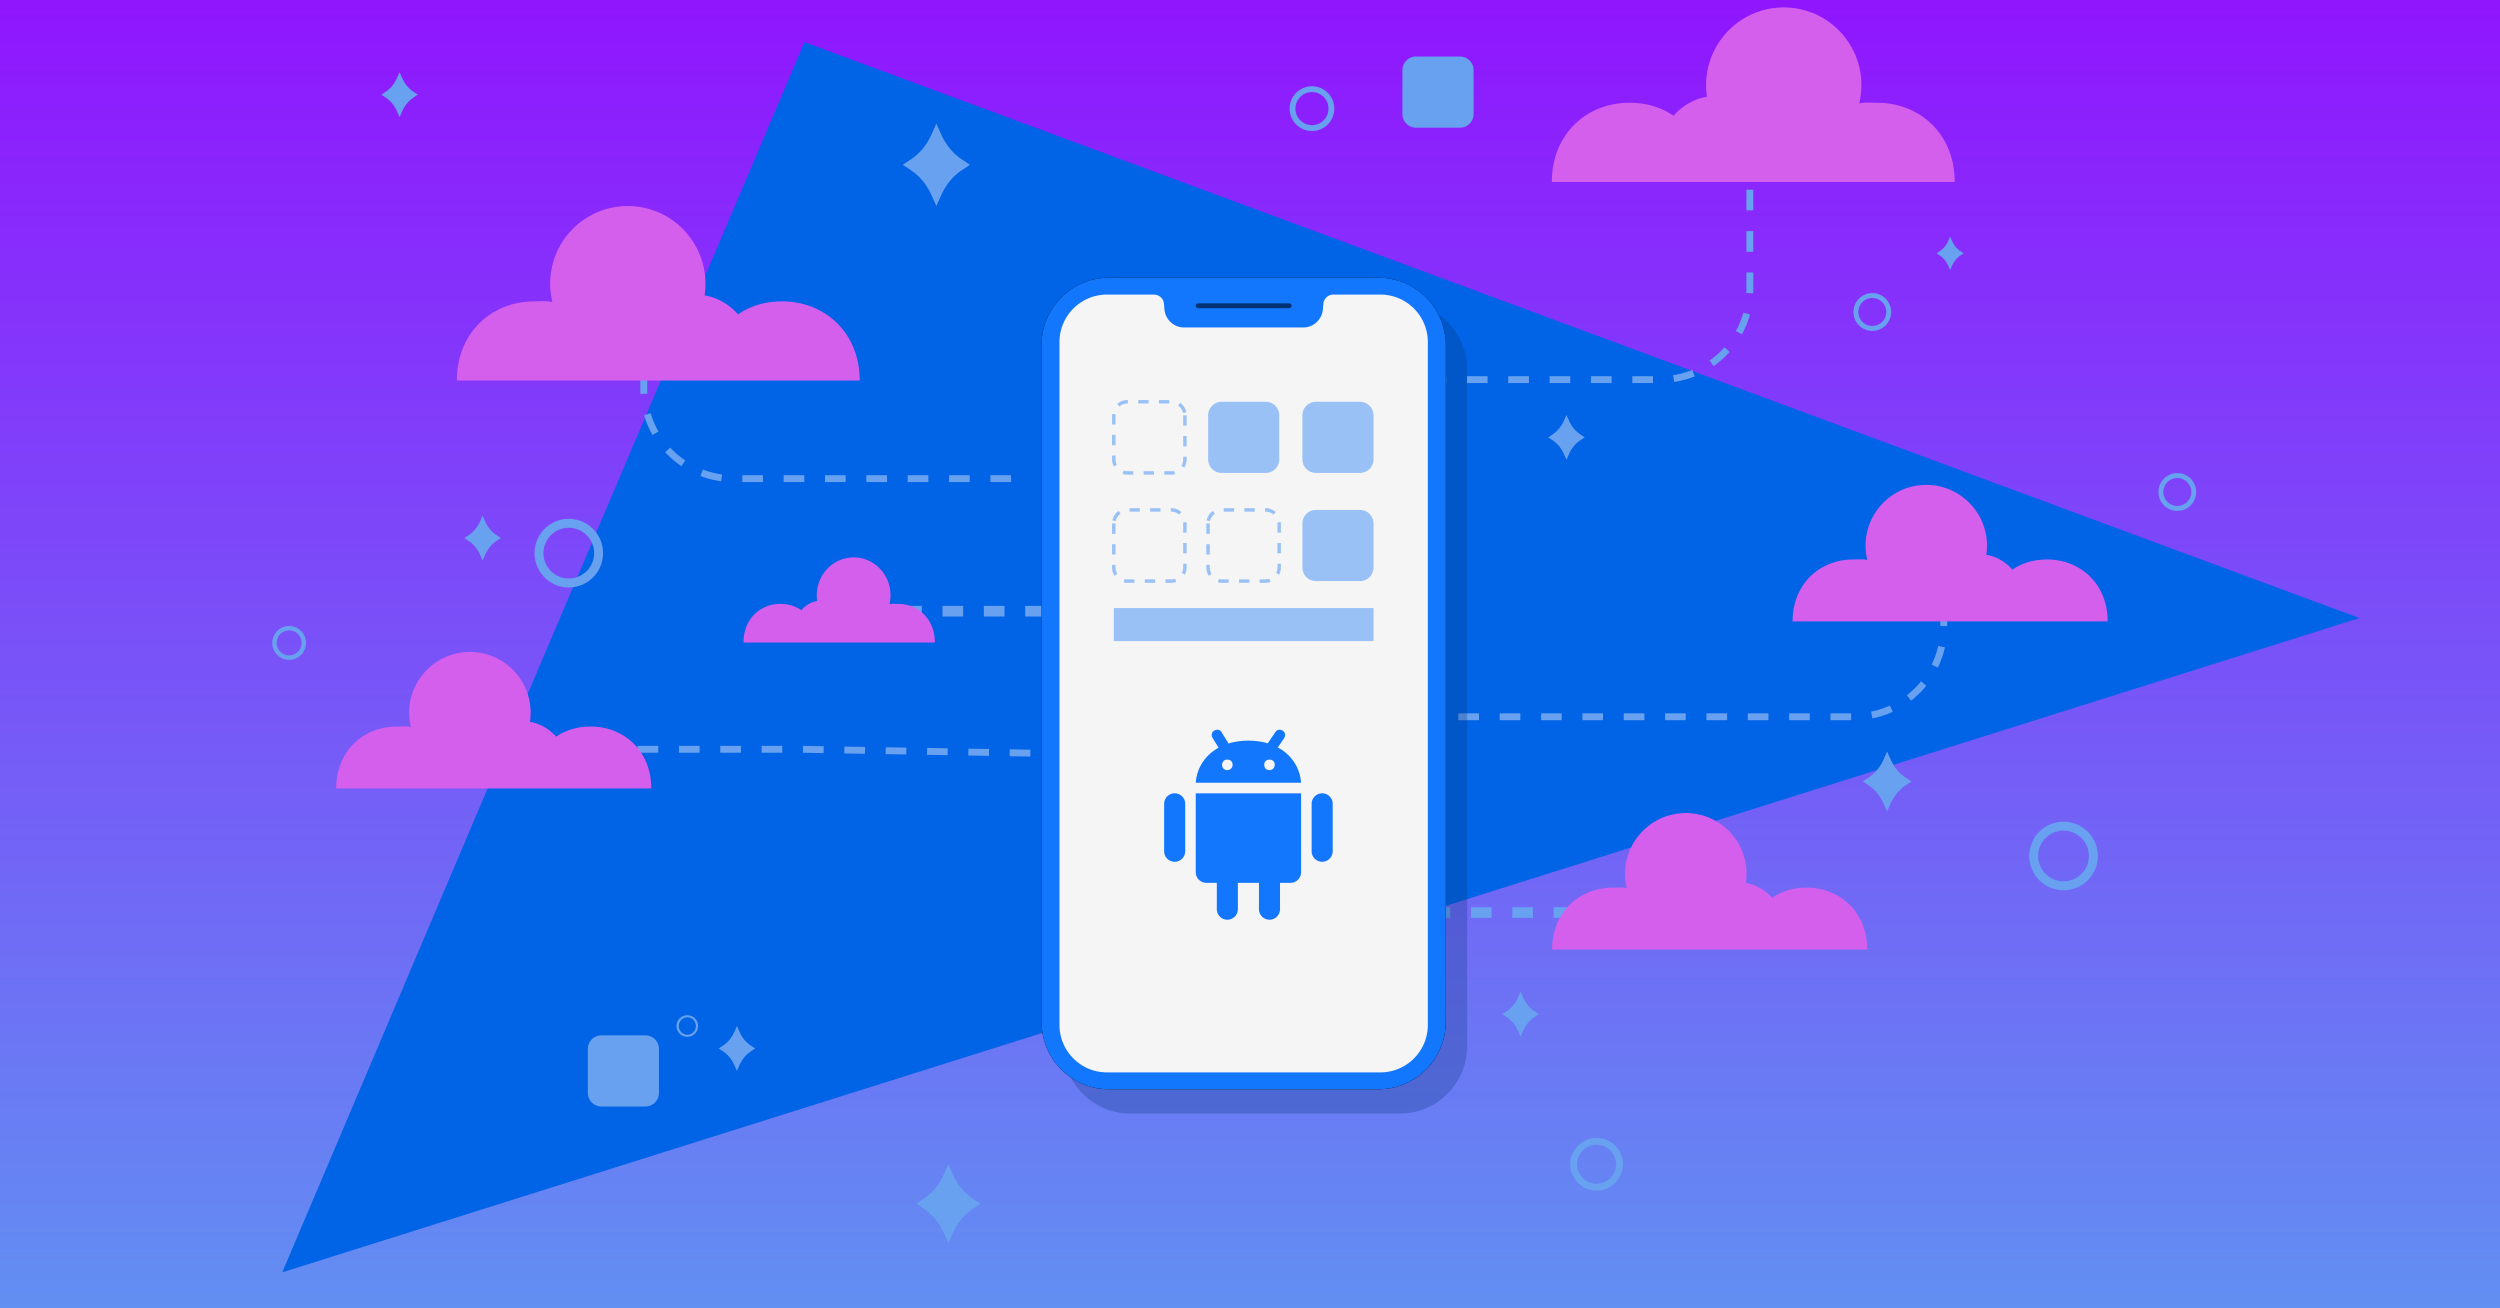 <?xml version="1.0" encoding="UTF-8"?>
<svg xmlns="http://www.w3.org/2000/svg" width="791" height="414" viewBox="0 0 791 414" fill="none">
  <rect x="0" y="0" width="791" height="414" fill="#808080" stroke="none"/>
  <g clip-path="url(#clip0_651_46673)">
    <g clip-path="url(#clip1_651_46673)">
      <path fill="#D8D8D8" stroke="#979797" d="M-16.5-28.5h823v470.315h-823z"></path>
      <mask id="a" style="mask-type:alpha" maskUnits="userSpaceOnUse" x="-17" y="-29" width="824" height="472">
        <path fill="#fff" stroke="#fff" d="M-16.5-28.5h823v470.315h-823z"></path>
      </mask>
      <g mask="url(#a)">
        <path fillRule="evenodd" clipRule="evenodd" d="M-33.816 448.055h857.631V-35.733H-33.816v483.788z" fill="url(#paint0_linear_651_46673)"></path>
        <path fillRule="evenodd" clipRule="evenodd" d="M721.988 352.053L209.722 13.327l-86.573 364.465 598.839-25.739z" fill="#0163E5"></path>
        <path fillRule="evenodd" clipRule="evenodd" d="M593.025 213.828h3.085v-5.662h-3.085v5.662zm0 25.513h3.363v-12.757h-3.363v12.757zm0 25.512h3.363v-12.757h-3.363v12.757zm0 25.512h3.363v-12.757h-3.363v12.757zm3.085 19.961h-7.198v-3.088h4.113v-4.117h3.085v7.205zm-76.229.279h11.505v-3.366h-11.505v3.366zm23.01 0h11.505v-3.366h-11.505v3.366zm23.01 0h11.505v-3.366h-11.505v3.366zm-63.182-.278h5.656v-3.088h-5.656v3.088z" fill="#67A1EF"></path>
        <path fillRule="evenodd" clipRule="evenodd" d="M346.705 373.622h103.256v-39.991H346.705v39.991z" fill="#1377FD"></path>
        <path fillRule="evenodd" clipRule="evenodd" d="M398.334 396.362c-91.579 0-165.817-3.248-165.817-7.254 0-4.006 74.238-7.253 165.817-7.253 91.578 0 165.817 3.247 165.817 7.253s-74.239 7.254-165.817 7.254z" fill="#451C56" fill-opacity=".202"></path>
        <path fillRule="evenodd" clipRule="evenodd" d="M485.883 386.56H310.784c0-9.095 7.366-16.467 16.451-16.467h142.198c9.085 0 16.45 7.372 16.45 16.467z" fill="#67A1EF"></path>
        <mask id="b" style="mask-type:alpha" maskUnits="userSpaceOnUse" x="-34" y="-36" width="858" height="485">
          <path fillRule="evenodd" clipRule="evenodd" d="M-33.816 448.055h857.632V-35.733H-33.816v483.788z" fill="#fff"></path>
        </mask>
        <g mask="url(#b)" fillRule="evenodd" clipRule="evenodd">
          <path d="M346.705 353.626h103.256v-19.995H346.705v19.995z" fill="#B62AD8"></path>
          <path d="M571.622 136.171v190.262c0 10.361-7.497 18.76-16.745 18.76H244.076c-9.248 0-16.745-8.399-16.745-18.76V136.171c0-10.362 7.497-18.76 16.745-18.76h310.801c9.248 0 16.745 8.398 16.745 18.76z" fill="#99C1F5"></path>
          <path d="M571.622 135.801v186.498c0 10.157-7.497 18.389-16.745 18.389H244.076c-9.248 0-16.745-8.232-16.745-18.389V135.801c0-10.158 7.497-18.39 16.745-18.39h310.801c9.248 0 16.745 8.232 16.745 18.39z" fill="#67A1EF"></path>
          <path d="M244.076 324.221c-.933 0-2.644-1.703-2.644-4.485V136.012c0-2.783 1.711-4.486 2.644-4.486h310.801c.932 0 2.644 1.703 2.644 4.486v183.724c0 2.782-1.712 4.485-2.644 4.485H244.076z" fill="#013273"></path>
          <path d="M263.203 153.7h47.581v-5.147h-47.581v5.147zm141.139 38.027h50.488v-5.147h-50.488v5.147zM263.203 210.74h47.581v-5.147h-47.581v5.147zm154 38.026h50.843v-5.146h-50.843v5.146zm-154 19.013h47.581v-5.146h-47.581v5.146zm147.691 38.027h48.926v-5.147h-48.926v5.147z" fill="#1377FD"></path>
          <path d="M263.203 172.714h195.536v-5.147H263.203v5.147zm0 19.013h129.532v-5.147H263.203v5.147zm60.34 19.013h196.996v-5.147H323.543v5.147zm-60.34 19.012h257.336v-5.146H263.203v5.146zm0 19.014h143.136v-5.146H263.203v5.146zm59.421 19.013h184.012v-5.146H322.624v5.146zm-59.422 19.013h243.434v-5.147H263.202v5.147zm0 19.014h133.527v-5.147H263.202v5.147zM328.905 153.7h88.394v-5.147h-88.394v5.147z" fill="#67A1EF"></path>
          <path opacity=".271" d="M593.998 193.007H474.523c-6.832 0-12.37-5.543-12.37-12.382v-83.34c0-6.838 5.538-12.382 12.37-12.382h119.475c6.832 0 12.369 5.544 12.369 12.382v83.34c0 6.839-5.537 12.382-12.369 12.382z" fill="#451C56"></path>
          <path d="M604.41 187.154H484.935c-6.832 0-12.37-5.544-12.37-12.382v-83.34c0-6.84 5.538-12.382 12.37-12.382H604.41c6.832 0 12.369 5.543 12.369 12.382v83.34c0 6.838-5.537 12.382-12.369 12.382z" fill="#1377FD"></path>
          <path d="M512.135 130.723l-1.674.524v.104l1.674.524 16.322 8.377v6.703l-23.611-13.091v-5.306l23.611-13.055v6.702l-16.322 8.518zm26.505 27.298h-5.44l15.902-55.19h5.441l-15.903 55.19zm21.448-35.99v-6.562l24.237 13.09v5.271l-24.237 13.09v-6.597l16.984-8.623 1.674-.524v-.104l-1.674-.559-16.984-8.482z" fill="#fff"></path>
          <path d="M423.883 71.777c-4.381 0-7.931-3.555-7.931-7.939 0-4.385 3.55-7.938 7.931-7.938 4.379 0 7.93 3.553 7.93 7.938 0 4.384-3.551 7.939-7.93 7.939zm0-28.09c-11.119 0-20.131 9.022-20.131 20.151 0 11.13 9.012 20.15 20.131 20.15 11.118 0 20.13-9.02 20.13-20.15 0-11.129-9.012-20.151-20.13-20.151z" fill="#939598"></path>
          <path opacity=".357" d="M448.153 63.838c0 13.418-10.866 24.295-24.271 24.295-13.404 0-24.27-10.877-24.27-24.295 0-13.417 10.866-24.294 24.27-24.294 13.405 0 24.271 10.877 24.271 24.294zm17.05 6.163V57.675h-8.728a33.027 33.027 0 00-5.191-12.55l6.17-6.176-8.707-8.715-6.17 6.176a32.973 32.973 0 00-12.537-5.196v-8.736h-12.315v8.735a32.966 32.966 0 00-12.537 5.197l-6.17-6.176-8.708 8.715 6.17 6.176a33.057 33.057 0 00-5.19 12.55h-8.729V70h8.729a33.05 33.05 0 005.19 12.55l-6.17 6.176 8.708 8.715 6.17-6.175a32.965 32.965 0 0012.537 5.195v8.737h12.315v-8.737a32.971 32.971 0 0012.537-5.195l6.17 6.175 8.707-8.715-6.17-6.176A33.02 33.02 0 00456.475 70h8.728z" fill="#451C56"></path>
          <path d="M427.407 65.896c-4.379 0-7.93-3.555-7.93-7.939s3.551-7.938 7.93-7.938c4.381 0 7.931 3.554 7.931 7.938s-3.55 7.939-7.931 7.939zm0-28.09c-11.118 0-20.13 9.022-20.13 20.151 0 11.13 9.012 20.15 20.13 20.15 11.119 0 20.131-9.02 20.131-20.15 0-11.129-9.012-20.151-20.131-20.151z" fill="#1377FD"></path>
          <path d="M451.678 57.957c0 13.418-10.866 24.295-24.271 24.295-13.404 0-24.27-10.877-24.27-24.295 0-13.417 10.866-24.294 24.27-24.294 13.405 0 24.271 10.877 24.271 24.294zm17.051 6.163V51.794h-8.728a33.043 33.043 0 00-5.191-12.55l6.169-6.176-8.707-8.715-6.17 6.176a32.966 32.966 0 00-12.537-5.196v-8.736H421.25v8.736a32.966 32.966 0 00-12.537 5.196l-6.169-6.176-8.708 8.715 6.17 6.176a33.043 33.043 0 00-5.191 12.55h-8.728V64.12h8.728a33.036 33.036 0 005.191 12.55l-6.17 6.176 8.708 8.715 6.169-6.175a32.963 32.963 0 0012.537 5.195v8.737h12.315v-8.737a32.96 32.96 0 0012.537-5.195l6.17 6.175 8.707-8.715-6.169-6.176a33.036 33.036 0 005.191-12.55h8.728z" fill="#1377FD"></path>
          <path d="M439.276 58.987a1.029 1.029 0 01-1.028-1.03c0-5.982-4.863-10.85-10.841-10.85a1.029 1.029 0 010-2.059c7.112 0 12.898 5.79 12.898 12.91 0 .568-.46 1.029-1.029 1.029zm-10.732 27.88a1.029 1.029 0 110-2.06c14.791 0 26.825-12.044 26.825-26.85 0-14.806-12.034-26.85-26.825-26.85a1.03 1.03 0 010-2.058c15.926 0 28.882 12.968 28.882 28.908 0 15.94-12.956 28.91-28.882 28.91z" fill="#99C1F5"></path>
          <path d="M496.613 46.183a6.11 6.11 0 01-6.106-6.112 6.11 6.11 0 016.106-6.112 6.109 6.109 0 016.105 6.112 6.109 6.109 0 01-6.105 6.112zm0-21.628c-8.56 0-15.5 6.946-15.5 15.516 0 8.569 6.94 15.515 15.5 15.515 8.56 0 15.5-6.946 15.5-15.515 0-8.57-6.94-15.515-15.5-15.515z" fill="#939598"></path>
          <path opacity=".357" d="M515.3 40.07c0 10.331-8.367 18.706-18.687 18.706S477.925 50.4 477.925 40.07c0-10.332 8.368-18.705 18.688-18.705 10.32 0 18.687 8.373 18.687 18.705zm13.129 4.746v-9.49h-6.721a25.442 25.442 0 00-3.996-9.664l4.75-4.755-6.704-6.71-4.751 4.755a25.375 25.375 0 00-9.653-4.001V8.225h-9.482v6.726a25.38 25.38 0 00-9.654 4l-4.749-4.755-6.705 6.711 4.751 4.755a25.41 25.41 0 00-3.996 9.663h-6.721v9.49h6.721a25.41 25.41 0 003.996 9.664l-4.751 4.755 6.705 6.711 4.749-4.755a25.381 25.381 0 009.654 4v6.726h9.482v-6.725a25.377 25.377 0 009.653-4.001l4.751 4.755 6.704-6.711-4.75-4.755a25.442 25.442 0 003.996-9.663h6.721z" fill="#451C56"></path>
          <path d="M499.328 41.655a6.11 6.11 0 01-6.107-6.112 6.11 6.11 0 016.107-6.113 6.108 6.108 0 016.105 6.113 6.109 6.109 0 01-6.105 6.112zm0-21.628c-8.561 0-15.5 6.947-15.5 15.516 0 8.568 6.939 15.515 15.5 15.515 8.56 0 15.5-6.947 15.5-15.515 0-8.57-6.94-15.515-15.5-15.515z" fill="#1377FD"></path>
          <path d="M518.015 35.543c0 10.33-8.367 18.705-18.687 18.705-10.322 0-18.688-8.375-18.688-18.705 0-10.332 8.366-18.705 18.688-18.705 10.32 0 18.687 8.373 18.687 18.705zm13.128 4.745v-9.49h-6.721a25.403 25.403 0 00-3.996-9.664l4.751-4.755-6.705-6.71-4.751 4.755a25.373 25.373 0 00-9.654-4.001V3.696h-9.48v6.727a25.38 25.38 0 00-9.654 4l-4.75-4.755-6.705 6.712 4.751 4.754a25.42 25.42 0 00-3.997 9.663h-6.72v9.49h6.72a25.415 25.415 0 003.997 9.663l-4.751 4.756 6.705 6.711 4.75-4.755a25.378 25.378 0 009.654 4v6.726h9.48v-6.726a25.371 25.371 0 009.654-4l4.751 4.755 6.705-6.711-4.751-4.756a25.398 25.398 0 003.996-9.662h6.721z" fill="#1377FD"></path>
          <path d="M508.466 36.572a1.029 1.029 0 01-1.028-1.03c0-4.476-3.638-8.118-8.111-8.118a1.029 1.029 0 010-2.058c5.606 0 10.168 4.565 10.168 10.177 0 .568-.46 1.03-1.029 1.03zm-8.263 21.466a1.028 1.028 0 110-2.059c11.258 0 20.417-9.167 20.417-20.436 0-11.27-9.159-20.438-20.417-20.438a1.029 1.029 0 110-2.058c12.392 0 22.474 10.091 22.474 22.496 0 12.404-10.082 22.495-22.474 22.495z" fill="#99C1F5"></path>
          <path d="M212.111 220.692h5.656v-3.088h-5.656v3.088zm-12.972.001h-7.199v-7.206h3.085v4.118h4.114v3.088zm-7.198-129.042h3.363V80.576h-3.363v11.076zm0 22.153h3.363v-11.076h-3.363v11.076zm0 22.151h3.363v-11.076h-3.363v11.076zm0 22.153h3.363v-11.076h-3.363v11.076zm0 22.151h3.363v-11.076h-3.363v11.076zm0 22.152h3.363v-11.075h-3.363v11.075zM195.025 69.5h-3.085v-7.206h7.199v3.088h-4.114V69.5zm15.113-3.839h10.999v-3.366h-10.999v3.366zm21.997 0h10.999v-3.366h-10.999v3.366zm21.997 0h10.999v-3.366h-10.999v3.366zm21.997 0h11v-3.366h-11v3.366zm21.998 0h10.999v-3.366h-10.999v3.366zm21.997 0h10.999v-3.366h-10.999v3.366zm21.997 0h10.999v-3.366h-10.999v3.366zm21.997-.278h5.656v-3.088h-5.656v3.088z" fill="#67A1EF"></path>
          <path opacity=".305" d="M268.109 358.859H155.683c-6.133 0-11.106-4.978-11.106-11.118V200.665c0-6.139 4.973-11.117 11.106-11.117h112.426c6.134 0 11.106 4.978 11.106 11.117v147.076c0 6.14-4.972 11.118-11.106 11.118z" fill="#451C56"></path>
          <path d="M277.829 349.569H165.403c-6.133 0-11.106-4.977-11.106-11.117V191.376c0-6.14 4.973-11.117 11.106-11.117h112.426c6.134 0 11.106 4.977 11.106 11.117v147.076c0 6.14-4.972 11.117-11.106 11.117z" fill="#1377FD"></path>
          <path d="M227.595 207.047c1.877 2.139 2.497 5.198 1.957 7.956-.579 3.099-2.298 5.838-4.314 8.197-1.618 1.899-3.475 3.579-5.412 5.139-2.257 1.819-4.475 3.777-5.893 6.336-1.198 2.08-1.477 4.64-.659 6.898 1.338 3.878 4.454 6.757 6.152 10.416-1.878-1.659-3.716-3.378-5.433-5.198-1.797-1.919-3.494-3.958-4.613-6.358-.759-1.678-1.098-3.638-.519-5.417.579-1.82 1.876-3.279 3.175-4.639 3.615-3.618 8.069-6.277 11.604-9.956 1.958-2.019 3.575-4.437 4.134-7.218.459-2.038.24-4.137-.179-6.156z" fill="#F5F5F5"></path>
          <path d="M224.639 229.818c3.875-2.858 8.408-4.678 13.002-5.998-3.635 2.319-7.431 4.438-10.566 7.417-1.138 1.1-2.217 2.36-2.716 3.899-.379 1.139-.22 2.398.24 3.479.839 1.918 2.257 3.478 3.336 5.237.918 1.5 1.077 3.418.379 5.038-1.059 2.379-3.136 4.118-5.293 5.497-.279.16-.519.46-.859.501 1.438-1.3 2.557-3.139 2.517-5.118-.04-1.481-.859-2.779-1.818-3.839-1.978-2.359-3.635-5.357-3.296-8.537.34-3.179 2.617-5.738 5.074-7.576zm13.741 23.11c.839-1.019 2.177-1.279 3.395-1.438 2.117-.281 4.374.258 5.972 1.718 1.318 1.179 2.057 3.019 1.777 4.799-.299 2.059-1.677 3.777-3.235 5.077-2.816 2.26-6.292 3.579-9.766 4.458.199-.22.419-.42.678-.579 2.636-1.42 5.253-3.079 7.19-5.398 1.179-1.44 2.097-3.319 1.719-5.219-.4-2.197-2.537-3.797-4.714-3.917-1.039-.1-2.018.3-3.016.499z" fill="#F5F5F5"></path>
          <path d="M198.235 254.747c3.675-1.579 7.669-2.598 11.684-2.538-2.337.679-4.733 1.259-6.93 2.299-.519.279-1.119.54-1.418 1.079-.16.42.279.7.598.84 1.359.56 2.857.639 4.314.78 5.113.34 10.247.139 15.339-.18 5.034-.321 10.026-1 14.999-1.799-1.097.52-2.216 1.039-3.235 1.698-.519.361-1.158.46-1.738.6-6.111 1.36-12.382 1.78-18.614 1.879-2.416.02-4.813-.02-7.209-.179-2.677-.18-5.373-.381-7.989-1.08-.759-.219-1.558-.46-2.158-.999-.299-.24-.299-.72-.04-1 .659-.68 1.578-.999 2.397-1.4zm4.713 8.537c1.039-.82 2.277-1.279 3.515-1.72-.399.481-.958.94-.998 1.6-.02.42.32.74.659.94.659.34 1.398.459 2.138.56 3.834.4 7.709.618 11.583.359 3.535-.179 7.051-.76 10.547-1.378.957.899 2.096 1.518 3.294 2.058-4.215 1.24-8.548 1.959-12.902 2.299-4.114.28-8.289.26-12.383-.4-1.618-.3-3.276-.64-4.753-1.399-.6-.32-1.279-.74-1.458-1.439-.12-.6.319-1.14.758-1.48zm2.317 8.717c.919-.74 2.057-1.12 3.176-1.439-.359.339-.999.759-.719 1.338.54.701 1.538.78 2.337.96 3.375.42 6.79.7 10.165.441 2.557-.161 5.074-.621 7.571-1.061 1.438.84 2.936 1.56 4.473 2.2-2.357 1.058-4.894 1.74-7.429 2.218-4.275.761-8.689.86-12.982.181-1.899-.34-3.836-.781-5.553-1.72-.659-.379-1.359-.82-1.638-1.559-.219-.58.139-1.199.599-1.559z" fill="#F5F5F5"></path>
          <path d="M194.18 277.658c1.838-.62 3.735-1.119 5.673-1.18.778-.019 1.577.021 2.257.421-2.317.139-4.634.719-6.711 1.779-.46.259-.979.56-1.158 1.1 0 .619.698.819 1.158 1.019 2.896 1.08 5.992 1.42 9.028 1.739 9.047.761 18.154.56 27.201-.259 3.416-.38 6.852-.76 10.167-1.7 1.059-.36 2.257-.719 2.956-1.659.419-.559.14-1.26-.28-1.74.679.38 1.638.86 1.498 1.78-.26.959-1.238 1.46-2.037 1.919-2.556 1.3-5.373 1.96-8.169 2.539-8.129 1.599-16.457 1.959-24.725 1.72-6.232-.22-12.464-.82-18.615-1.881-1.098-.259-2.336-.478-3.135-1.339-.52-.599-.06-1.439.439-1.878 1.258-1.159 2.876-1.801 4.453-2.38z" fill="#F5F5F5"></path>
          <path d="M243.952 284.495c2.017-.7 4.175-1.439 5.672-3.038-.259 1.738-1.757 2.939-3.235 3.718-2.836 1.48-6.012 2.159-9.168 2.719-6.671 1.059-13.441 1.32-20.212 1.199-4.614-.14-9.267-.32-13.801-1.279-1.079-.3-2.237-.5-3.175-1.139 4.034.679 8.129.96 12.222 1.119 6.732.2 13.482-.06 20.173-.899 3.875-.54 7.769-1.2 11.524-2.4zm-52.628 29.649c.021-6.558-.019-13.115.021-19.692 1.357.039 2.716 0 4.073.039-.019 7.337 0 14.695-.019 22.051-.04 2.059-.081 4.22-1.078 6.058-1.099 1.959-3.056 3.339-5.134 4.138-.659-.719-1.258-1.479-1.916-2.198 1.677-.981 3.354-2.379 3.753-4.399.381-1.979.26-3.999.3-5.997zm12.823-2.519c-.878.279-1.698.92-1.937 1.839-.28 1.02-.2 2.219.459 3.078.639.84 1.798 1.04 2.796.921 1.398-.16 2.616-.961 3.695-1.82 0-1.499-.021-2.978 0-4.478-1.677 0-3.395-.1-5.013.46zm-4.954-9.277c2.697-1.159 5.693-1.759 8.629-1.439 1.518.18 3.095.74 4.074 1.96.819 1.039 1.119 2.378 1.099 3.677v13.416h-3.016c-.1-.66-.2-1.339-.28-2.02-1.138.9-2.357 1.759-3.774 2.119-1.619.421-3.396.379-4.973-.239a4.366 4.366 0 01-2.517-2.879c-.5-1.86-.24-4.039 1.078-5.538 1.179-1.379 2.957-2.06 4.714-2.379 1.618-.32 3.275-.32 4.933-.32-.04-1.26.2-2.638-.519-3.758-.579-.86-1.638-1.199-2.616-1.26-2.137-.18-4.256.36-6.272 1.059a101.5 101.5 0 01-.56-2.399zm40.006 9.297c-.839.279-1.618.919-1.878 1.8-.28 1.019-.2 2.218.44 3.098.659.859 1.837 1.04 2.856.919 1.378-.2 2.635-.959 3.675-1.879-.04-1.459-.021-2.938-.021-4.418-1.697 0-3.435-.099-5.072.48zm-4.893-9.297c2.716-1.159 5.711-1.779 8.668-1.44 1.477.18 2.995.722 3.974 1.881.919 1.099 1.198 2.559 1.179 3.958-.021 4.418.019 8.817-.04 13.235-.999-.04-1.997.019-2.997-.04-.1-.681-.179-1.34-.299-2-1.398 1.2-3.076 2.179-4.973 2.339-1.737.16-3.695-.059-5.053-1.3-1.419-1.318-1.658-3.457-1.298-5.277.339-1.679 1.597-3.059 3.116-3.798 2.376-1.159 5.092-1.22 7.688-1.199-.04-1.22.18-2.52-.439-3.62-.479-.88-1.498-1.279-2.456-1.379-2.217-.24-4.435.32-6.512 1.04-.179-.8-.378-1.6-.558-2.4zm-19.035-1.199h4.195c.819 2.638 1.618 5.258 2.437 7.897.479 1.619 1.078 3.219 1.418 4.878.179.74.339 1.5.559 2.218 1.718-4.857 3.035-9.874 3.715-14.993h4.074c-1.178 6.477-3.035 12.854-5.833 18.812h-4.793c-1.916-6.277-3.854-12.534-5.772-18.812z" fill="#F5F5F5"></path>
        </g>
        <path fillRule="evenodd" clipRule="evenodd" d="M-33.816 448.055h857.631V-35.733H-33.816v483.788z" fill="url(#paint1_linear_651_46673)"></path>
        <path fillRule="evenodd" clipRule="evenodd" d="M746.516 195.559L254.515 13.327 89.308 402.56l657.208-207.001z" fill="#0163E5"></path>
        <path fillRule="evenodd" clipRule="evenodd" d="M202.642 124.69a29.78 29.78 0 01-.046-1.669v-4.938h2.18v4.938c0 .519.014 1.035.043 1.547l-2.177.122zm3.808 12.928a29.321 29.321 0 01-2.655-6.243l2.09-.618a27.226 27.226 0 002.459 5.779l-1.894 1.082zm9.154 9.878a29.755 29.755 0 01-5.145-4.411l1.599-1.485a27.472 27.472 0 004.766 4.087l-1.22 1.809zm12.585 4.778a29.29 29.29 0 01-6.571-1.657l.773-2.04a27.184 27.184 0 006.084 1.534l-.286 2.163zm6.673.254h6.541v-2.183h-6.541v2.183zm13.082 0h6.542v-2.183h-6.542v2.183zm13.084 0h6.541v-2.183h-6.541v2.183zm13.082 0h6.542v-2.183h-6.542v2.183zm13.084 0h6.541v-2.183h-6.541v2.183zm13.083 0h6.542v-2.183h-6.542v2.183zm13.083 0h6.541v-2.183h-6.541v2.183z" fill="#67A1EF"></path>
        <mask id="c" style="mask-type:alpha" maskUnits="userSpaceOnUse" x="-34" y="-36" width="858" height="485">
          <path fillRule="evenodd" clipRule="evenodd" d="M-33.816 448.055h857.632V-35.733H-33.816v483.788z" fill="#fff"></path>
        </mask>
        <g mask="url(#c)" fillRule="evenodd" clipRule="evenodd">
          <path d="M285.121 195.072h6.541v-3.367h-6.541v3.367zm13.084 0h6.541v-3.367h-6.541v3.367zm13.083 0h6.541v-3.367h-6.541v3.367zm13.083 0h6.541v-3.367h-6.541v3.367zm13.083 0h6.542v-3.367h-6.542v3.367zM552.556 53.47h2.181v-1.322h-2.181v1.322zm0 13.097h2.181v-6.548h-2.181v6.548zm0 13.095h2.181v-6.548h-2.181v6.548zm2.158 13.137l-2.178-.084c.013-.345.02-.69.02-1.037V86.21h2.181v5.47c0 .375-.008.749-.023 1.12zm-3.562 12.994l-1.914-1.045a27.366 27.366 0 002.349-5.824l2.101.578a29.561 29.561 0 01-2.536 6.291zm-8.962 10.051l-1.255-1.785a27.442 27.442 0 004.686-4.178l1.627 1.453a29.614 29.614 0 01-5.058 4.51zm-12.496 5.024l-.325-2.157a27.222 27.222 0 006.052-1.652l.815 2.024a29.402 29.402 0 01-6.542 1.785zm-91.727.335h6.541v-2.182h-6.541v2.182zm13.084 0h6.541v-2.182h-6.541v2.182zm13.083 0h6.541v-2.182h-6.541v2.182zm13.083 0h6.541v-2.182h-6.541v2.182zm13.083 0h6.54v-2.182h-6.54v2.182zm13.083 0h6.541v-2.182h-6.541v2.182zm13.082 0h6.541v-2.182h-6.541v2.182zM452.32 290.411h6.542v-3.367h-6.542v3.367zm13.084 0h6.541v-3.367h-6.541v3.367zm13.084 0h6.54v-3.367h-6.54v3.367zm13.081 0h6.541v-3.367h-6.541v3.367zm13.084 0h6.541v-3.367h-6.541v3.367zm109.257-92.32h2.18v-6.548h-2.18v6.548zm-.765 13.142l-1.962-.954a27.228 27.228 0 002.069-5.93l2.127.476a29.408 29.408 0 01-2.234 6.408zm-8.483 10.461l-1.336-1.725a27.491 27.491 0 004.486-4.392l1.693 1.376a29.716 29.716 0 01-4.843 4.741zm-12.241 5.607l-.428-2.139a27.11 27.11 0 005.966-1.938l.909 1.985a29.214 29.214 0 01-6.447 2.092zm-131.006.575h6.541v-2.182h-6.541v2.182zm13.084 0h6.541v-2.182h-6.541v2.182zm13.082 0h6.541v-2.182h-6.541v2.182zm13.084 0h6.541v-2.182h-6.541v2.182zm13.083 0h6.541v-2.182h-6.541v2.182zm13.082 0h6.541v-2.182h-6.541v2.182zm13.083 0h6.541v-2.182h-6.541v2.182zm13.084 0h6.541v-2.182h-6.541v2.182zm13.082 0h6.541v-2.182h-6.541v2.182zm13.084 0h6.541v-2.182h-6.541v2.182zm-403.59 10.298h6.541v-2.183h-6.541v2.183zm13.083 0h6.541v-2.183h-6.541v2.183zm13.083 0h6.541v-2.183h-6.541v2.183zm13.083 0h6.541v-2.183h-6.541v2.183zm13.083 0h6.541v-2.183h-6.541v2.183zm13.083 0h6.541v-2.183h-6.541v2.183zm19.605.111l-6.541-.109.037-2.182 6.54.108-.036 2.183zm13.082.218l-6.541-.108.037-2.182 6.54.108-.036 2.182zm13.08.219l-6.54-.11.036-2.182 6.54.109-.036 2.183zm13.082.218l-6.541-.109.036-2.183 6.541.11-.036 2.182zm13.081.217l-6.54-.109.036-2.182 6.541.109-.037 2.182zm13.082.22l-6.542-.109.036-2.184 6.542.109-.036 2.184zm13.081.218l-6.541-.109.036-2.182 6.541.109-.036 2.182zm13.081.218l-6.541-.11.036-2.182 6.541.11-.036 2.182zm-172.188-72.818c-4.42 0-8.016 3.599-8.016 8.023 0 4.425 3.596 8.024 8.016 8.024 4.419 0 8.015-3.599 8.015-8.024 0-4.424-3.596-8.023-8.015-8.023zm0 18.879c-5.98 0-10.845-4.87-10.845-10.856s4.865-10.855 10.845-10.855c5.979 0 10.844 4.869 10.844 10.855 0 5.986-4.865 10.856-10.844 10.856zm37.485 135.339a3.423 3.423 0 00-3.418 3.421 3.424 3.424 0 003.418 3.422 3.424 3.424 0 003.418-3.422 3.423 3.423 0 00-3.418-3.421zm0 6.195a2.775 2.775 0 010-5.547 2.774 2.774 0 010 5.547zM91.485 199.462a3.956 3.956 0 00-3.95 3.954 3.956 3.956 0 003.95 3.953 3.956 3.956 0 003.95-3.953 3.957 3.957 0 00-3.95-3.954zm0 9.303a5.352 5.352 0 01-5.344-5.349c0-2.95 2.397-5.35 5.344-5.35 2.947 0 5.345 2.4 5.345 5.35a5.353 5.353 0 01-5.345 5.349zM592.394 94.297a4.422 4.422 0 00-4.414 4.419 4.421 4.421 0 004.414 4.418 4.422 4.422 0 004.415-4.418 4.422 4.422 0 00-4.415-4.42zm0 10.397a5.982 5.982 0 01-5.973-5.978 5.982 5.982 0 015.973-5.979c3.293 0 5.973 2.682 5.973 5.979a5.982 5.982 0 01-5.973 5.978zm96.504 46.555a4.421 4.421 0 00-4.414 4.419 4.421 4.421 0 004.414 4.418 4.421 4.421 0 004.414-4.418 4.421 4.421 0 00-4.414-4.419zm0 10.397a5.982 5.982 0 01-5.973-5.978c0-3.297 2.679-5.979 5.973-5.979 3.293 0 5.973 2.682 5.973 5.979a5.982 5.982 0 01-5.973 5.978zM415.104 29.137a5.237 5.237 0 00-5.229 5.233 5.236 5.236 0 005.229 5.232 5.235 5.235 0 005.227-5.232 5.236 5.236 0 00-5.227-5.233zm0 12.313c-3.901 0-7.073-3.177-7.073-7.08s3.172-7.08 7.073-7.08c3.899 0 7.072 3.177 7.072 7.08s-3.173 7.08-7.072 7.08zm237.801 221.356c-4.419 0-8.016 3.599-8.016 8.024 0 4.424 3.597 8.023 8.016 8.023 4.42 0 8.016-3.599 8.016-8.023 0-4.425-3.596-8.024-8.016-8.024zm0 18.879c-5.979 0-10.844-4.87-10.844-10.855 0-5.987 4.865-10.856 10.844-10.856 5.98 0 10.845 4.869 10.845 10.856 0 5.985-4.865 10.855-10.845 10.855zm-147.742 80.523c-3.395 0-6.156 2.765-6.156 6.163 0 3.399 2.761 6.164 6.156 6.164 3.396 0 6.157-2.765 6.157-6.164 0-3.398-2.761-6.163-6.157-6.163zm0 14.502c-4.593 0-8.33-3.741-8.33-8.339 0-4.597 3.737-8.338 8.33-8.338 4.594 0 8.331 3.741 8.331 8.338 0 4.598-3.737 8.339-8.331 8.339zM296.264 39.09l1.484 3.338c1.482 3.331 3.708 6.071 6.416 7.893l2.714 1.826-2.714 1.826c-2.708 1.822-4.934 4.561-6.416 7.893l-1.484 3.34-1.484-3.34c-1.481-3.332-3.708-6.07-6.415-7.893l-2.715-1.826 2.715-1.826c2.707-1.822 4.934-4.562 6.415-7.893l1.484-3.339zm199.362 92.186l.807 1.816c.806 1.812 2.017 3.301 3.491 4.293l1.475.993-1.475.993c-1.474.992-2.685 2.481-3.491 4.294l-.807 1.815-.807-1.815c-.805-1.813-2.017-3.302-3.49-4.294l-1.476-.993 1.476-.993c1.473-.992 2.685-2.481 3.49-4.293l.807-1.816zm101.46 106.508l1.078 2.423c1.075 2.419 2.691 4.408 4.657 5.731l1.97 1.325-1.97 1.326c-1.966 1.322-3.582 3.312-4.657 5.729l-1.078 2.425-1.078-2.425c-1.074-2.417-2.691-4.407-4.656-5.729l-1.97-1.326 1.97-1.325c1.965-1.323 3.582-3.312 4.656-5.731l1.078-2.423zM617.019 74.88l.599 1.35c.598 1.343 1.496 2.449 2.59 3.184l1.095.737-1.095.737c-1.094.736-1.992 1.841-2.59 3.186l-.599 1.348-.6-1.348c-.597-1.345-1.496-2.45-2.589-3.186l-1.095-.737 1.095-.737c1.093-.735 1.992-1.84 2.589-3.185l.6-1.348zm-464.326 88.262l.807 1.817c.805 1.812 2.017 3.302 3.49 4.292l1.476.994-1.476.993c-1.473.991-2.685 2.481-3.49 4.293l-.807 1.816-.807-1.816c-.805-1.812-2.017-3.302-3.49-4.293l-1.476-.993 1.476-.994c1.473-.99 2.685-2.48 3.49-4.292l.807-1.817zm-26.269-140.29l.807 1.817c.807 1.811 2.018 3.302 3.491 4.293l1.475.992-1.475.994c-1.473.99-2.684 2.481-3.491 4.293l-.807 1.817-.807-1.817c-.805-1.812-2.017-3.302-3.489-4.293l-1.477-.994 1.477-.992c1.472-.991 2.684-2.482 3.489-4.293l.807-1.817zm106.74 301.783l.808 1.816c.806 1.812 2.016 3.302 3.49 4.294l1.475.992-1.475.993c-1.474.992-2.684 2.481-3.49 4.294l-.808 1.816-.807-1.816c-.805-1.813-2.016-3.302-3.49-4.294l-1.476-.993 1.476-.992c1.474-.992 2.685-2.482 3.49-4.294l.807-1.816zm66.889 43.736l1.419 3.193c1.417 3.185 3.546 5.805 6.136 7.547l2.595 1.747-2.595 1.746c-2.59 1.743-4.719 4.361-6.136 7.547l-1.419 3.194-1.419-3.194c-1.417-3.186-3.545-5.804-6.135-7.547l-2.595-1.746 2.595-1.747c2.59-1.742 4.718-4.362 6.135-7.547l1.419-3.193zm181.051-54.592l.807 1.817c.805 1.812 2.017 3.302 3.49 4.293l1.476.993-1.476.993c-1.473.991-2.685 2.481-3.49 4.293l-.807 1.817-.807-1.817c-.806-1.812-2.017-3.302-3.491-4.293l-1.475-.993 1.475-.993c1.474-.991 2.685-2.481 3.491-4.293l.807-1.817zm-295.113 18.097v13.928a4.294 4.294 0 004.295 4.295h13.911a4.294 4.294 0 004.294-4.295v-13.928a4.294 4.294 0 00-4.294-4.295h-13.911a4.294 4.294 0 00-4.295 4.295zM443.734 22.173V36.1a4.295 4.295 0 004.295 4.295h13.911a4.294 4.294 0 004.294-4.295V22.173a4.294 4.294 0 00-4.294-4.296h-13.911a4.295 4.295 0 00-4.295 4.296z" fill="#67A1EF"></path>
          <path opacity=".256" d="M442.881 95.562h-85.245c-11.772 0-21.311 9.548-21.311 21.332v214.103c0 11.783 9.539 21.331 21.311 21.331h85.245c11.771 0 21.325-9.548 21.325-21.331V116.894c0-11.784-9.554-21.332-21.325-21.332z" fill="#013273"></path>
          <path d="M436.11 87.877h-85.245c-11.772 0-21.311 9.548-21.311 21.332v214.103c0 11.783 9.539 21.331 21.311 21.331h85.245c11.771 0 21.325-9.548 21.325-21.331V109.209c0-11.784-9.554-21.332-21.325-21.332z" fill="#000"></path>
          <path d="M436.11 87.877h-85.245c-11.772 0-21.311 9.548-21.311 21.332v214.103c0 11.783 9.539 21.331 21.311 21.331h85.245c11.771 0 21.325-9.548 21.325-21.331V109.209c0-11.784-9.554-21.332-21.325-21.332z" fill="#1377FD"></path>
          <path d="M451.767 108.243v216.025c0 8.305-6.725 15.038-15.022 15.038h-86.504c-8.296 0-15.022-6.733-15.022-15.038V108.254c0-8.31 6.73-15.048 15.034-15.048H365.1a3.187 3.187 0 013.173 2.908l.158 1.785a6.27 6.27 0 006.242 5.72h37.65c3.236 0 5.944-2.48 6.232-5.72l.157-1.785a3.187 3.187 0 013.174-2.908h14.859c8.297 0 15.022 6.732 15.022 15.037z" fill="#F5F5F5"></path>
          <path d="M407.893 97.511h-28.801a.768.768 0 010-1.538h28.801a.769.769 0 010 1.538z" fill="#013273"></path>
          <path d="M352.406 202.843h82.174v-10.445h-82.174v10.445zm7.732-75.179h3.272v-1.091h-3.272v1.091zm6.542 0h3.271v-1.091h-3.271v1.091zm-12.459.938l-.721-.819a4.838 4.838 0 013.2-1.21h.168v1.091h-.167a3.745 3.745 0 00-2.48.938zm20.064 2.061a3.735 3.735 0 00-1.533-2.328l.622-.896a4.824 4.824 0 011.98 3.007l-1.069.217zm-21.334 3.652h-1.09v-2.9c0-.142.005-.281.018-.42l1.086.094a3.93 3.93 0 00-.014.326v2.9zm21.41.373h1.09v-3.274h-1.09v3.274zm-22.5 6.176h1.09v-3.274h-1.09v3.274zm22.5.373h1.09v-3.275h-1.09v3.275zm-21.951 6.349a4.858 4.858 0 01-.549-2.244v-1.205h1.09v1.205a3.7 3.7 0 00.425 1.737l-.966.507zm22.281.362l-.919-.589a3.724 3.724 0 00.588-2.017v-.832h1.091v.832c0 .927-.263 1.828-.76 2.606zm-16.127 2.235h-1.863a4.835 4.835 0 01-1.559-.257l.351-1.033a3.74 3.74 0 001.208.199h1.863v1.091zm3.27 0h3.271v-1.091h-3.271v1.091zm8.784 0h-2.242v-1.091h2.236c.333.033.604-.035.896-.107l.258 1.06c-.375.092-.76.138-1.148.138zm34.141-18.769v13.928a4.295 4.295 0 01-4.294 4.296h-13.912a4.295 4.295 0 01-4.294-4.296v-13.928a4.295 4.295 0 014.294-4.295h13.912a4.295 4.295 0 014.294 4.295zm29.821 0v13.928a4.295 4.295 0 01-4.295 4.296h-13.911a4.295 4.295 0 01-4.294-4.296v-13.928a4.295 4.295 0 014.294-4.295h13.911a4.294 4.294 0 014.295 4.295zm-22.5 34.219v13.928a4.295 4.295 0 004.294 4.295h13.911a4.294 4.294 0 004.295-4.295v-13.928a4.295 4.295 0 00-4.295-4.296h-13.911a4.295 4.295 0 00-4.294 4.296zm-24.897-3.75h3.271v-1.091h-3.271v1.091zm6.541 0h3.271v-1.091h-3.271v1.091zm9.189.936a3.75 3.75 0 00-2.477-.936h-.17v-1.091h.17a4.83 4.83 0 013.196 1.208l-.719.819zm-20.066 2.063l-1.067-.219a4.816 4.816 0 011.979-3.005l.622.895a3.738 3.738 0 00-1.534 2.329zm22.425 3.653h-1.091v-2.902c0-.11-.003-.218-.012-.324l1.085-.096c.012.139.018.279.018.42v2.902zm-23.59.371h1.09v-3.274h-1.09v3.274zm22.499 6.176h1.091v-3.274h-1.091v3.274zm-22.499.372h1.09v-3.273h-1.09v3.273zm23.04 6.351l-.966-.508a3.745 3.745 0 00.425-1.737v-1.203h1.091v1.203c0 .782-.191 1.557-.55 2.245zm-22.28.361a4.831 4.831 0 01-.76-2.606v-.832h1.09v.832c0 .718.204 1.416.588 2.017l-.918.589zm6.314 2.236h-2.235c-.39 0-.779-.047-1.154-.139l.259-1.06c.291.071.592.108.895.108h2.235v1.091zm3.271 0h3.271v-1.091h-3.271v1.091zm8.406 0h-1.865v-1.091h1.865c.413 0 .819-.067 1.206-.199l.351 1.033a4.832 4.832 0 01-1.557.257zm-43.072-22.519h3.271v-1.091h-3.271v1.091zm6.542 0h3.271v-1.091h-3.271v1.091zm9.188.936a3.744 3.744 0 00-2.477-.936h-.17v-1.091h.17a4.83 4.83 0 013.198 1.208l-.721.819zm-20.065 2.062l-1.068-.218a4.818 4.818 0 011.979-3.006l.624.896a3.733 3.733 0 00-1.535 2.328zm22.425 3.655h-1.091v-2.903c0-.11-.004-.218-.013-.324l1.086-.096c.012.139.018.279.018.42v2.903zm-23.59.37h1.09v-3.274h-1.09v3.274zm22.5 6.176h1.09v-3.273h-1.09v3.273zm-22.5.372h1.09v-3.273h-1.09v3.273zm23.039 6.35l-.965-.507a3.775 3.775 0 00.425-1.737v-1.203h1.091v1.203a4.869 4.869 0 01-.551 2.244zm-22.28.362a4.84 4.84 0 01-.759-2.606v-.832h1.09v.832c0 .718.203 1.416.589 2.017l-.92.589zm6.315 2.236h-2.234c-.391 0-.781-.047-1.155-.139l.258-1.06c.291.071.593.108.897.108h2.234v1.091zm3.27 0h3.271v-1.091h-3.271v1.091zm8.407 0h-1.864v-1.091h1.864c.413 0 .82-.067 1.206-.199l.352 1.034a4.865 4.865 0 01-1.558.256z" fill="#99C1F5"></path>
        </g>
        <path fillRule="evenodd" clipRule="evenodd" d="M515.57 32.514c5.173 0 9.972 1.373 13.936 4.114 2.686-3.059 6.38-5.308 10.573-6.005a25.39 25.39 0 01-.266-3.66c0-13.577 10.999-24.613 24.564-24.613s24.565 10.993 24.565 24.573a24.69 24.69 0 01-.698 5.801c1.816-.431 3.71-.206 5.66-.206 13.566 0 24.562 9.914 24.562 25.042h-127.46c0-15.128 10.996-25.046 24.564-25.046zM247.446 95.358c-5.174 0-9.972 1.373-13.936 4.115-2.686-3.06-6.38-5.309-10.573-6.006a25.39 25.39 0 00.266-3.66c0-13.577-11-24.612-24.564-24.612-13.565 0-24.564 10.992-24.564 24.572 0 2.003.247 3.938.697 5.801-1.816-.431-3.711-.206-5.66-.206-13.566 0-24.562 9.914-24.562 25.042h127.459c0-15.128-10.995-25.046-24.563-25.046zm-.534 95.715c2.457 0 4.736.67 6.619 2.007 1.276-1.492 3.03-2.589 5.022-2.929a12.663 12.663 0 01-.126-1.786c0-6.623 5.224-12.006 11.667-12.006 6.442 0 11.667 5.362 11.667 11.987 0 .977-.118 1.921-.332 2.83.863-.211 1.763-.101 2.689-.101 6.443 0 11.666 4.836 11.666 12.216h-60.539c0-7.38 5.222-12.218 11.667-12.218zm-60.055 38.804c-4.046 0-7.799 1.075-10.899 3.219-2.102-2.393-4.991-4.152-8.27-4.698.136-.921.208-1.903.208-2.862 0-10.619-8.604-19.251-19.213-19.251-10.609 0-19.212 8.598-19.212 19.22 0 1.565.193 3.079.546 4.536-1.42-.337-2.903-.16-4.427-.16-10.611 0-19.211 7.753-19.211 19.585h99.69c0-11.832-8.6-19.589-19.212-19.589zm460.794-52.857c-4.046 0-7.799 1.074-10.899 3.217-2.102-2.392-4.99-4.151-8.27-4.696.137-.922.209-1.904.209-2.862 0-10.621-8.604-19.251-19.213-19.251-10.609 0-19.213 8.597-19.213 19.219 0 1.566.194 3.08.546 4.537-1.42-.337-2.903-.161-4.426-.161-10.611 0-19.211 7.755-19.211 19.586h99.691c0-11.831-8.601-19.589-19.214-19.589zm-76.083 103.835c-4.046 0-7.8 1.074-10.9 3.218-2.101-2.393-4.989-4.152-8.27-4.698.137-.921.209-1.903.209-2.862 0-10.62-8.603-19.251-19.212-19.251-10.61 0-19.214 8.598-19.214 19.22 0 1.566.194 3.08.546 4.536-1.419-.336-2.902-.159-4.426-.159-10.61 0-19.211 7.753-19.211 19.584h99.691c0-11.831-8.6-19.588-19.213-19.588z" fill="#D55FED"></path>
      </g>
      <path d="M375 269.333c0 1.834-1.5 3.334-3.333 3.334a3.343 3.343 0 01-3.334-3.334v-15c0-1.833 1.5-3.333 3.334-3.333 1.833 0 3.333 1.5 3.333 3.333v15zm46.667 0c0 1.834-1.5 3.334-3.334 3.334a3.343 3.343 0 01-3.333-3.334v-15c0-1.833 1.5-3.333 3.333-3.333 1.834 0 3.334 1.5 3.334 3.333v15zm-30 18.334c0 1.833-1.5 3.333-3.334 3.333a3.343 3.343 0 01-3.333-3.333v-15c0-1.834 1.5-3.334 3.333-3.334 1.834 0 3.334 1.5 3.334 3.334v15zm13.333 0c0 1.833-1.5 3.333-3.333 3.333a3.343 3.343 0 01-3.334-3.333v-15c0-1.834 1.5-3.334 3.334-3.334 1.833 0 3.333 1.5 3.333 3.334v15z" fill="#1377FD"></path>
      <path d="M378.333 251v25c0 1.833 1.5 3.333 3.334 3.333h26.666c1.834 0 3.334-1.5 3.334-3.333v-25h-33.334zM395 234.333c-10 0-16.167 6-16.667 13.334h33.334c-.5-7.334-6.667-13.334-16.667-13.334zm-6.667 9.334c-1 0-1.666-.667-1.666-1.667s.666-1.667 1.666-1.667c1 0 1.667.667 1.667 1.667 0 .833-.667 1.667-1.667 1.667zm13.334 0c-1 0-1.667-.667-1.667-1.667s.667-1.667 1.667-1.667 1.666.667 1.666 1.667c0 .833-.666 1.667-1.666 1.667z" fill="#1377FD"></path>
      <path d="M402.167 238.5c-.334 0-.667-.167-1-.333-.834-.5-1-1.5-.5-2.334l2.833-4.166c.5-.834 1.5-1 2.333-.5.834.5 1 1.5.5 2.333l-2.833 4.167c-.167.5-.667.833-1.333.833zm-15-.667c-.5 0-1.167-.333-1.334-.833l-2.166-3.5c-.5-.833-.334-1.833.5-2.333.833-.5 1.833-.334 2.333.5l2.167 3.5c.5.833.333 1.833-.5 2.333-.334.167-.667.333-1 .333z" fill="#1377FD"></path>
    </g>
    <path fillRule="evenodd" clipRule="evenodd" d="M735.55 384.292c.518.173.98.46 1.383.834l-.49.949c-.058.087-.115.173-.202.231-.086.028-.173.057-.259.057a.702.702 0 01-.346-.115 2.826 2.826 0 00-.432-.259 2.77 2.77 0 00-.606-.259 2.613 2.613 0 00-.807-.115c-.23-.029-.49.029-.72.086a1.85 1.85 0 00-.519.288.943.943 0 00-.317.432 1.156 1.156 0 00-.115.546c-.029.23.057.46.201.633.173.173.375.316.577.431.259.115.519.231.807.317.164.065.338.122.515.179.134.044.271.088.407.137.317.115.634.23.923.374.288.144.576.317.807.547.259.23.432.517.576.805.144.374.202.748.202 1.151 0 .489-.087.949-.26 1.38a2.884 2.884 0 01-.72 1.122c-.346.317-.75.576-1.182.748a4.811 4.811 0 01-1.585.259c-.329.027-.631-.023-.957-.078l-.052-.008c-.317-.058-.634-.173-.951-.288l-.174-.086a6.124 6.124 0 01-.691-.374 4.53 4.53 0 01-.72-.575l.605-.978c.058-.058.115-.116.202-.173a.835.835 0 01.259-.058c.144 0 .288.058.404.144.144.115.317.23.518.345.202.144.462.259.692.346.288.086.634.143.951.143.461.029.951-.115 1.326-.402.317-.317.49-.748.461-1.18.029-.23-.057-.489-.201-.69a1.775 1.775 0 00-.577-.46 3.948 3.948 0 00-.807-.317 8.866 8.866 0 01-.461-.143 7.998 7.998 0 00-.461-.144 5.21 5.21 0 01-.923-.345c-.288-.144-.576-.317-.807-.547a2.077 2.077 0 01-.576-.834c-.144-.374-.202-.806-.202-1.237 0-.834.346-1.582.922-2.157.318-.288.692-.547 1.096-.691a4.621 4.621 0 011.527-.259c.606-.028 1.182.087 1.759.288zm-60.327 3.049c-.259-.633-.634-1.237-1.124-1.697a5.27 5.27 0 00-1.729-1.122c-.721-.288-1.47-.403-2.248-.403H666v10.816h4.122c.778 0 1.527-.115 2.248-.403a4.994 4.994 0 002.853-2.819 6.333 6.333 0 000-4.372zm-1.902 3.797a3.386 3.386 0 01-.692 1.208 3.108 3.108 0 01-1.066.748 4.107 4.107 0 01-1.441.259h-2.104v-7.623h2.104c.49 0 .98.087 1.441.259.403.173.778.432 1.066.748.317.345.548.748.692 1.208a5.479 5.479 0 010 3.193zm4.266-2.876c.317-.346.72-.604 1.153-.806a3.515 3.515 0 011.498-.316c.462 0 .923.086 1.355.23.404.144.778.374 1.067.661.317.317.547.691.691 1.094.173.46.26.949.26 1.467a.97.97 0 01-.087.575c-.086.115-.201.172-.346.144h-4.669c0 .374.087.719.202 1.035.086.259.23.518.432.719.173.202.404.345.634.432a2.517 2.517 0 001.586.029c.201-.058.403-.144.576-.231.095-.047.182-.095.259-.137.064-.035.122-.067.173-.093.087-.086.231-.115.346-.115.144 0 .26.058.346.173l.519.661a3.42 3.42 0 01-.692.604 3.004 3.004 0 01-.807.403 3.96 3.96 0 01-.836.202l-.072.007c-.26.026-.5.05-.764.05a4.429 4.429 0 01-1.498-.259 3.35 3.35 0 01-1.211-.776 3.776 3.776 0 01-.807-1.295 5.367 5.367 0 01-.288-1.783c0-.489.086-1.007.259-1.467a3.21 3.21 0 01.721-1.208zm3.459.345c.201.086.374.201.518.374.144.172.231.345.317.546.058.23.116.461.116.691h-3.488c.058-.489.26-.95.577-1.295a1.735 1.735 0 011.268-.46c.202 0 .461.058.692.144zm7.638 6.328h-1.672l-3.055-7.68h1.527c.116-.029.231.029.346.086a.42.42 0 01.173.259l1.47 4.085c.086.23.144.46.202.69l.173.69c.019-.076.035-.153.051-.23.032-.153.064-.307.122-.46a6.64 6.64 0 00.115-.345c.036-.115.072-.23.115-.345l1.528-4.085a.42.42 0 01.173-.259.586.586 0 01.317-.086h1.47l-3.055 7.68zm2.075-10.816v1.64h3.257v9.176h2.017v-9.147h3.286v-1.669h-8.56zm8.445 4.114c.317-.345.721-.604 1.153-.806.49-.201 1.037-.287 1.585-.345.461 0 .922.087 1.355.23.403.173.778.403 1.066.691.317.316.548.69.692 1.093.173.46.259.949.259 1.467a.978.978 0 01-.086.575c-.087.115-.202.173-.346.144h-4.756c0 .374.087.719.202 1.035.086.259.231.518.432.72.173.201.404.345.634.431a2.518 2.518 0 001.586.029 3.53 3.53 0 00.576-.23c.095-.048.182-.095.26-.138.063-.035.121-.067.173-.092.086-.087.23-.116.345-.116a.41.41 0 01.346.173l.519.662c-.202.23-.432.431-.692.604a3.015 3.015 0 01-.807.402 3.899 3.899 0 01-.836.202l-.072.007c-.26.026-.499.05-.763.05a4.43 4.43 0 01-1.499-.259 3.359 3.359 0 01-1.211-.776 3.776 3.776 0 01-.807-1.295 5.367 5.367 0 01-.288-1.783c0-.489.086-1.007.259-1.467.144-.46.404-.863.721-1.208zm3.459.374c.201.086.374.201.518.374.145.172.231.345.318.546.057.23.115.461.086.691h-3.488c.058-.489.26-.95.577-1.295a1.736 1.736 0 011.268-.46c.26 0 .49.058.721.144zm9.828 1.496v4.832l-.836.058a.913.913 0 01-.403-.087c-.115-.086-.202-.172-.231-.316l-.173-.547a7.8 7.8 0 01-.576.461 2.405 2.405 0 01-.577.345c-.201.086-.403.172-.634.201a6.04 6.04 0 01-.749.058 3.24 3.24 0 01-.894-.144 2.207 2.207 0 01-.72-.403 2.102 2.102 0 01-.461-.661 2.33 2.33 0 01-.173-.892c0-.317.086-.604.23-.863.173-.317.433-.604.75-.777a5.02 5.02 0 011.412-.575 9.293 9.293 0 012.191-.259v-.46a1.48 1.48 0 00-.317-1.151 1.224 1.224 0 00-.952-.374 2.16 2.16 0 00-.749.115 4.2 4.2 0 00-.519.23 6.673 6.673 0 01-.403.231.668.668 0 01-.404.115c-.115.028-.23-.029-.317-.087a.853.853 0 01-.23-.23l-.318-.604a4.538 4.538 0 013.2-1.208c.403 0 .836.086 1.21.23.346.115.634.345.894.604.23.288.432.604.548.949.144.403.201.806.201 1.209zm-4.352 3.48a.913.913 0 01-.144-1.151c.115-.172.288-.287.461-.373.288-.116.577-.202.865-.259.461-.087.893-.115 1.354-.144v1.294c-.23.259-.518.46-.807.633a2.299 2.299 0 01-.98.201c-.259 0-.518-.057-.749-.201zm7.955-4.257v5.551h-1.816v-7.68h1.124c.202 0 .404.144.462.345l.115.576c.144-.144.288-.288.432-.403a2.59 2.59 0 01.461-.316c.173-.087.346-.144.548-.202.202-.057.432-.086.634-.086.432 0 .836.144 1.182.403.317.259.547.633.692 1.035.115-.259.288-.46.461-.661.173-.173.374-.317.605-.432.231-.115.461-.201.692-.259.23-.057.461-.086.72-.086.375 0 .75.058 1.124.201.317.115.606.317.836.576.231.259.404.575.519.92.115.403.173.806.173 1.237v4.89h-1.845v-4.89a1.673 1.673 0 00-.317-1.093c-.259-.259-.605-.403-.951-.374a1.65 1.65 0 00-.519.086 1.143 1.143 0 00-.432.288c-.115.144-.231.288-.288.46a1.632 1.632 0 00-.116.633v4.89h-1.844v-4.89a1.713 1.713 0 00-.317-1.122c-.26-.23-.577-.374-.923-.345-.259 0-.518.058-.749.201-.259.144-.49.346-.663.547zm10.52 5.034c.058.143.145.259.231.345.115.115.231.172.346.23.144.057.288.086.461.086.288 0 .605-.115.807-.316a1.128 1.128 0 000-1.582 1.183 1.183 0 00-.346-.23 1.149 1.149 0 00-.432-.087c-.288 0-.605.115-.807.317-.115.115-.173.23-.231.345a1.074 1.074 0 00-.029.892zm13.663 3.078v-3.136c.23.23.518.432.807.547.345.144.72.201 1.095.201.461 0 .951-.086 1.354-.316.404-.202.75-.489 1.038-.835a4.08 4.08 0 00.663-1.265 6.006 6.006 0 00.231-1.582 6.46 6.46 0 00-.202-1.669 4.007 4.007 0 00-.577-1.236 2.471 2.471 0 00-.893-.748 2.601 2.601 0 00-1.153-.259c-.49 0-.98.115-1.412.316-.404.23-.779.518-1.067.863l-.144-.719a.493.493 0 00-.461-.345h-1.124v10.183h1.845zm2.911-8.285a1.023 1.023 0 00-.49-.431 1.388 1.388 0 00-.663-.144 1.656 1.656 0 00-.98.23 2.873 2.873 0 00-.75.69v3.452c.173.23.433.432.692.547.259.086.519.144.807.144.26.028.519-.029.75-.144.23-.115.432-.288.576-.489a2.07 2.07 0 00.375-.806c.086-.374.115-.748.115-1.15 0-.403-.029-.777-.115-1.151a2.448 2.448 0 00-.317-.748zm9.626 5.782v-4.832a3.55 3.55 0 00-.201-1.209 3.149 3.149 0 00-.548-.949c-.259-.259-.548-.489-.893-.604a3.476 3.476 0 00-1.211-.23 4.534 4.534 0 00-3.199 1.208l.317.604a.853.853 0 00.23.23c.087.058.202.115.317.087a.666.666 0 00.404-.115 7.19 7.19 0 00.403-.23v-.001c.173-.086.346-.172.519-.23.231-.086.49-.115.75-.115.345-.028.691.115.951.374.259.317.374.719.317 1.151v.46c-.75 0-1.47.086-2.191.259a5.02 5.02 0 00-1.412.575c-.317.173-.577.46-.749.777a1.744 1.744 0 00-.231.863c0 .316.058.604.173.892.115.258.259.46.461.661.202.173.461.317.721.403.288.086.605.144.893.144.26 0 .519-.029.75-.058.23-.029.432-.115.634-.201.201-.087.403-.202.576-.345.202-.144.375-.288.577-.461l.172.547c.029.144.116.23.231.316a.914.914 0 00.404.087l.835-.058zm-4.496-2.503a.913.913 0 00.144 1.151c.231.144.49.201.75.201.345 0 .663-.057.98-.201.288-.173.576-.374.807-.633v-1.294c-.462.029-.894.057-1.355.144a4.818 4.818 0 00-.865.259 1.154 1.154 0 00-.461.373zm12.221-4.228a3.971 3.971 0 00-1.153-.805 3.848 3.848 0 00-1.499-.288c-.547 0-1.095.086-1.614.288-.432.172-.836.46-1.182.834-.317.374-.576.776-.72 1.237a4.146 4.146 0 00-.231 1.553c0 .575.087 1.151.26 1.668.173.461.403.892.749 1.237.317.345.692.604 1.095.777.433.172.894.259 1.355.259.259 0 .548-.029.807-.058s.548-.115.807-.201c.26-.086.519-.23.75-.403.259-.172.461-.374.662-.604l-.518-.661a.41.41 0 00-.346-.173.433.433 0 00-.317.115c-.054.054-.119.096-.189.142a2.263 2.263 0 00-.128.088c-.144.086-.289.173-.462.23-.23.087-.461.115-.72.115-.288 0-.548-.057-.807-.172a1.971 1.971 0 01-.605-.489 2.07 2.07 0 01-.375-.806 4.516 4.516 0 01-.144-1.093c0-.345.029-.719.115-1.064.058-.288.202-.547.375-.805.173-.231.374-.403.605-.518.259-.115.548-.173.865-.173.23 0 .432.029.634.086l.079.032c.125.048.259.099.353.17.073.054.145.097.21.135.039.023.075.045.107.066a.485.485 0 00.288.086c.087 0 .173 0 .231-.057l.173-.173.49-.575zm1.672.029c.317-.345.72-.604 1.153-.806.49-.201 1.037-.287 1.585-.345.461 0 .922.087 1.355.23.403.173.778.403 1.066.691.317.316.548.69.692 1.093.173.46.259.949.259 1.467a.978.978 0 01-.086.575c-.087.115-.202.173-.346.144h-4.756c0 .374.086.719.202 1.035.086.259.23.518.432.72.173.201.404.345.634.431a2.517 2.517 0 001.585.029c.202-.058.404-.144.577-.23.095-.048.181-.095.259-.138.064-.035.121-.067.173-.092.087-.087.231-.116.346-.116.144 0 .26.058.346.173l.519.662c-.202.23-.433.431-.692.604a3.03 3.03 0 01-.807.402 3.913 3.913 0 01-.836.202l-.072.007c-.26.026-.5.05-.764.05a4.429 4.429 0 01-1.498-.259 3.35 3.35 0 01-1.211-.776 3.776 3.776 0 01-.807-1.295 5.367 5.367 0 01-.288-1.783c0-.489.086-1.007.259-1.467.144-.46.404-.863.721-1.208zm3.458.374c.202.086.375.201.519.374.144.172.231.345.317.546.058.23.116.461.087.691h-3.488c.058-.489.26-.95.577-1.295a1.736 1.736 0 011.268-.46c.259 0 .49.058.72.144zm8.623-.695h.374v-2.933h-.574l-.855 2.133-.855-2.133h-.575v2.933h.374v-2.427l1.002 2.427h.107l1.002-2.427v2.427zm-3.794-2.587h.828v-.346h-2.031v.346h.829v2.587h.374v-2.587z" fill=""></path>
  </g>
  <defs>
    <linearGradient id="paint0_linear_651_46673" x1="395" y1="-35.733" x2="395" y2="448.055" gradientUnits="userSpaceOnUse">
      <stop stop-color="#940BFF"></stop>
      <stop offset="1" stop-color="#5E99F1"></stop>
    </linearGradient>
    <linearGradient id="paint1_linear_651_46673" x1="395" y1="-35.733" x2="395" y2="448.055" gradientUnits="userSpaceOnUse">
      <stop stop-color="#940BFF"></stop>
      <stop offset="1" stop-color="#5E99F1"></stop>
    </linearGradient>
    <clipPath id="clip0_651_46673">
      <path fill="#fff" d="M0 0h791v414H0z"></path>
    </clipPath>
    <clipPath id="clip1_651_46673">
      <path fill="#fff" transform="translate(-22 -28)" d="M0 0h834v470H0z"></path>
    </clipPath>
  </defs>
</svg>
